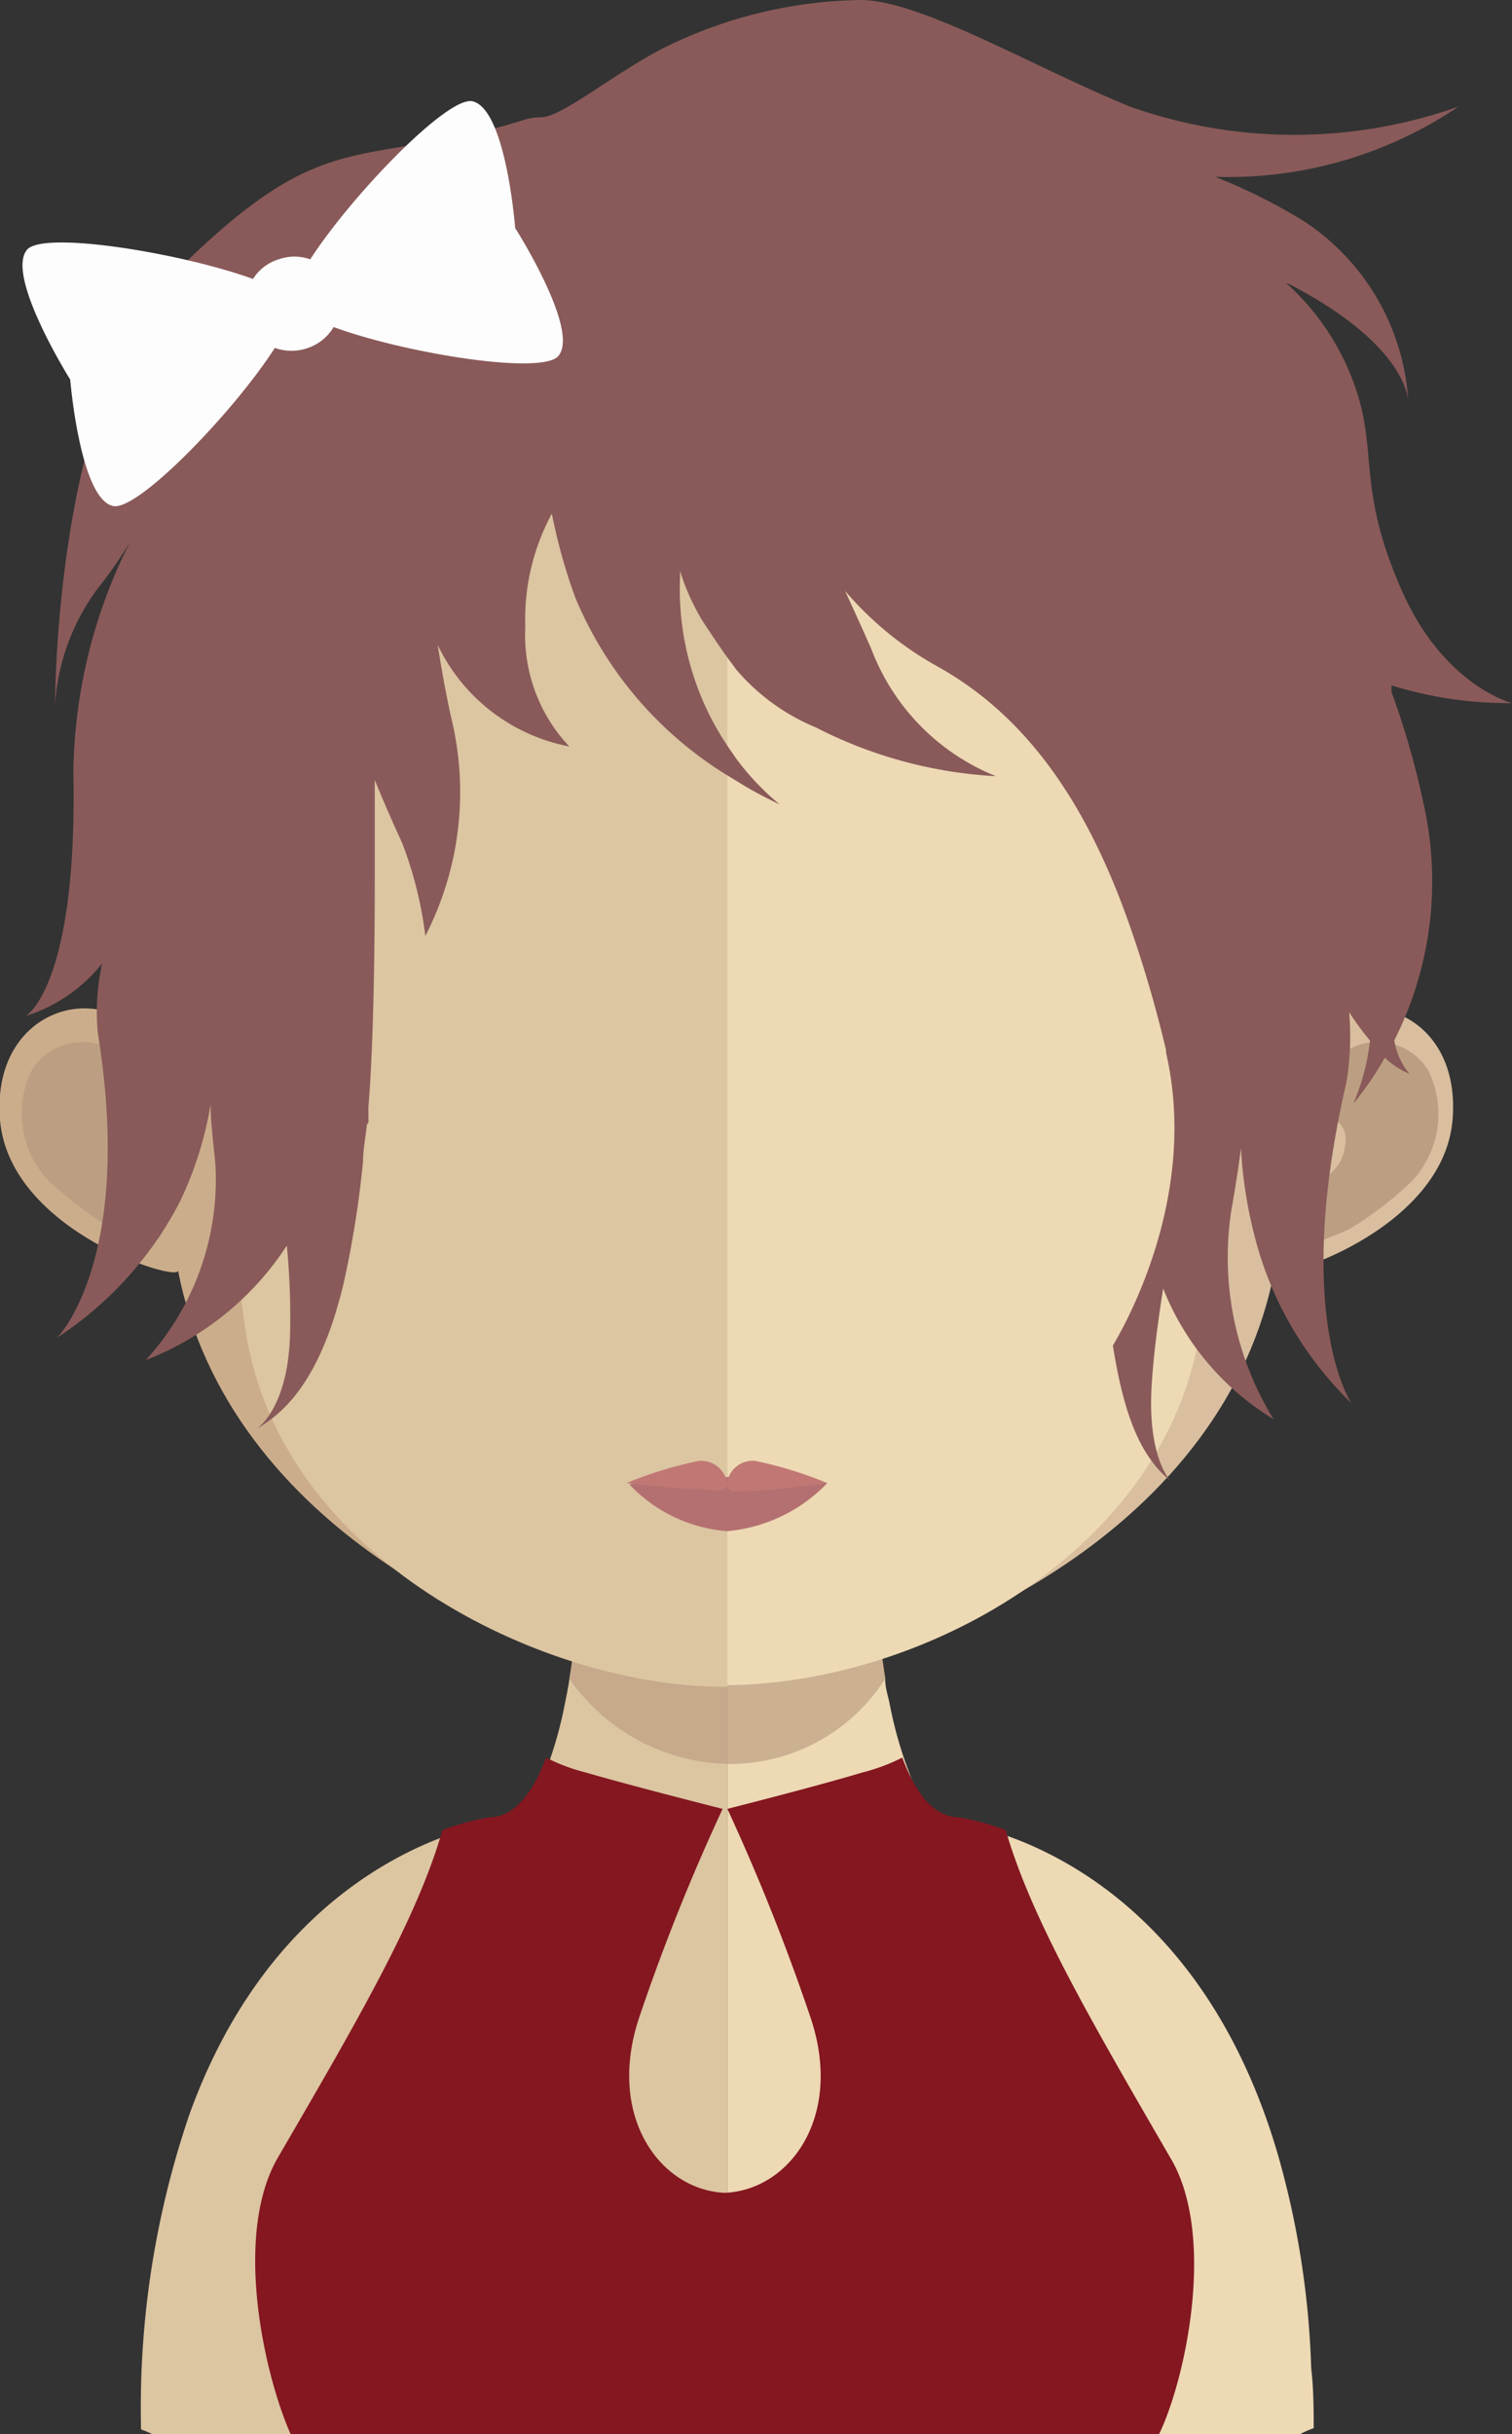 <svg xmlns="http://www.w3.org/2000/svg" viewBox="0 0 47.81 76.96"><rect x="0" y="0" width="47.81" height="76.96" fill="#333333" stroke="none"/><defs><style>.cls-1{fill:#dcc5a1;}.cls-2{fill:#edd9b4;}.cls-3,.cls-6{fill:#bc9f82;}.cls-3{opacity:0.7;}.cls-4{fill:#841720;}.cls-5{fill:#ccad8b;}.cls-7{fill:#d9bf9f;}.cls-8{fill:#b47070;}.cls-9{fill:#c17874;}.cls-10{fill:#895a59;}.cls-11{fill:#fdfdfd;}</style></defs><title>Ativo 64avatar</title><g id="Camada_2" data-name="Camada 2"><g id="Objects"><path class="cls-1" d="M23,43.84V77H4.9a4.22,4.22,0,0,0-.44-.19A28.71,28.71,0,0,1,6,66.82c2.13-5.87,6-8,8.06-8.76a7.48,7.48,0,0,1,1.47-.39h.09l.24-.05c.61-.17,1.09-.83,1.47-1.82a12.75,12.75,0,0,0,.48-1.68c.07-.34.14-.68.19-1,.1-.61.19-1.25.25-1.93,0-.39.08-.79.12-1.21.16-2,.21-4.26.21-6.34C18.57,43.6,21,43.84,23,43.84Z"/><path class="cls-2" d="M41.54,76.77a3,3,0,0,0-.43.19H23V43.84h0c2,0,4.4-.24,4.4-.24,0,2.07.06,4.25.22,6.28,0,.4.08.81.11,1.21.08.68.16,1.35.26,2v0c0,.27.09.53.14.77a12.74,12.74,0,0,0,.64,2.24h0a2.83,2.83,0,0,0,1.09,1.44,1.08,1.08,0,0,0,.19.08,1.29,1.29,0,0,0,.4.07,7.17,7.17,0,0,1,.89.19c2,.59,6.88,2.74,9.07,10.25a27.56,27.56,0,0,1,1.05,6.73C41.53,75.46,41.54,76.1,41.54,76.77Z"/><path class="cls-3" d="M28,53.06h0a5.82,5.82,0,0,1-5,2.71h0a6.28,6.28,0,0,1-5-2.7c.1-.61.19-1.25.26-1.92,0-.4.07-.81.11-1.22a19.8,19.8,0,0,0,4.56.59H23a18.68,18.68,0,0,0,4.67-.64c0,.4.07.81.11,1.2C27.81,51.78,27.89,52.44,28,53.06Z"/><path class="cls-4" d="M37,68.21c-2.58-4.45-4.4-7.59-5.2-10.35a8.1,8.1,0,0,0-1.47-.4h-.09L30,57.41c-.61-.17-1.09-.83-1.47-1.84a6.11,6.11,0,0,1-1.26.47C25.7,56.51,23,57.19,23,57.19a66.26,66.26,0,0,1,2.62,6.57c1.07,3.13-.63,5.48-2.7,5.57-2.06-.09-3.76-2.44-2.7-5.57a64.63,64.63,0,0,1,2.63-6.57s-2.71-.68-4.33-1.15a5.78,5.78,0,0,1-1.25-.47c-.38,1-.87,1.67-1.47,1.84l-.25.05h-.09a8.1,8.1,0,0,0-1.47.4c-.79,2.76-2.61,5.9-5.2,10.35-1.43,2.46-.43,6.88.4,8.75H36.65C37.48,75.25,38.48,70.67,37,68.21Z"/><path class="cls-5" d="M23,8.25C4.09,8.21,4,23.31,4.82,33.16,3.53,30.85-.3,31.71,0,35.41c.3,3.54,5.7,5.15,5.63,4.76,1.54,8,10.43,12.47,17.3,13.11h.14v-45Z"/><path class="cls-6" d="M1,33.84a1.88,1.88,0,0,1,2.77-.49A1.45,1.45,0,0,1,4.18,35c-.14.47-.67.51-.53,1.23a1.27,1.27,0,0,0,.76,1.06,1.63,1.63,0,0,1,.64.66,1.73,1.73,0,0,1,.09,1c-.15.59-1,.12-1.65-.13a11.92,11.92,0,0,1-2-1.53A3.11,3.11,0,0,1,1,33.84Z"/><path class="cls-7" d="M23,8.25c18.86,0,19,15.06,18.13,24.91,1.29-2.31,5.11-1.45,4.8,2.25-.3,3.54-5.7,5.15-5.63,4.76-1.54,8-10.43,12.47-17.3,13.11H22.9v-45Z"/><path class="cls-6" d="M45.16,33.84a1.88,1.88,0,0,0-2.77-.49A1.43,1.43,0,0,0,42,35c.13.47.66.51.53,1.23a1.3,1.3,0,0,1-.77,1.06,1.63,1.63,0,0,0-.64.66A1.73,1.73,0,0,0,41,39c.15.59,1.05.12,1.65-.13a11.15,11.15,0,0,0,2-1.53A3.11,3.11,0,0,0,45.16,33.84Z"/><path class="cls-1" d="M22.85,12.53c-6.3,0-10.91,1.72-13.7,5.14C5.26,22.44,5.41,29.72,6.84,35c.44,1.6.67,5.9,1,7.49,1.36,7.07,9.61,10.84,15,10.84H23V12.53Z"/><path class="cls-2" d="M36.51,17.68c-2.77-3.4-7.32-5.12-13.51-5.15V53.28c6.2-.06,13.61-4.19,14.88-10.83.31-1.59.53-5.89,1-7.49C40.29,29.74,40.43,22.46,36.51,17.68Z"/><path class="cls-8" d="M26.16,46.89A5,5,0,0,1,23,48.41a4.74,4.74,0,0,1-3.1-1.48A20.33,20.33,0,0,1,23,46.7,26.67,26.67,0,0,1,26.16,46.89Z"/><path class="cls-9" d="M23.89,46.19a.82.82,0,0,0-.9.69.83.83,0,0,0-.9-.69,12.66,12.66,0,0,0-2.28.7s1.74.19,2.23.19.94.19.95-.18c0,.38.37.23.86.23s2.31-.24,2.31-.24A12.77,12.77,0,0,0,23.89,46.19Z"/><path class="cls-10" d="M47.81,22.23s-2.15-.54-3.48-3.55-.84-4.19-1.34-6a7.85,7.85,0,0,0-2.33-3.74L40.8,9c3.56,1.86,3.72,3.5,3.73,3.7A7.33,7.33,0,0,0,41.24,7a17.63,17.63,0,0,0-2.82-1.41,13,13,0,0,0,7.7-2.22,15.56,15.56,0,0,1-10.39,0C32.67,2.12,29.11,0,27.21,0A14.42,14.42,0,0,0,20.9,1.56c-1.59.84-3.15,2.15-3.8,2.15s-.5.23-3.47.77S9.3,4.87,5.51,8.65,1.74,22.3,1.74,22.3a6.87,6.87,0,0,1,1.37-3.72,13.36,13.36,0,0,0,1-1.44,16.55,16.55,0,0,0-1.79,7.25c.14,6.8-1.5,7.73-1.5,7.73a5,5,0,0,0,2.41-1.66,7.16,7.16,0,0,0-.14,2.18c1.17,7.21-1.28,9.65-1.28,9.65a11.4,11.4,0,0,0,3.85-4.24,11.31,11.31,0,0,0,1-3.14c0,.55.08,1.18.15,1.89A8.46,8.46,0,0,1,4.61,43a9.32,9.32,0,0,0,4.46-3.62,23.48,23.48,0,0,1,.1,2.87c-.08,2.31-1.05,2.92-1.05,2.92,1.38-.78,2.2-2.35,2.74-4.57a32.27,32.27,0,0,0,.62-3.88c0-.37.08-.76.12-1.16l.05-.07a.36.36,0,0,0,0-.09c0-.14,0-.27,0-.41.15-1.83.2-4.54.2-7.33,0-1,0-2.05,0-3,.28.69.58,1.37.87,2a12.45,12.45,0,0,1,.73,2.93,9.94,9.94,0,0,0,.81-6.93c-.18-.82-.31-1.57-.42-2.27A5.82,5.82,0,0,0,18,23.6a5.13,5.13,0,0,1-1.39-3.78,7,7,0,0,1,.84-3.58,17.55,17.55,0,0,0,.74,2.65,12,12,0,0,0,4.95,5.71l0,0,.13.08a12.45,12.45,0,0,0,1.38.75A8.15,8.15,0,0,1,23.29,24l-.13-.19,0,0a8.92,8.92,0,0,1-1.66-5.49,2.72,2.72,0,0,0,0-.28,7.06,7.06,0,0,0,.72,1.6c.37.56.66,1,.93,1.35l0,0,.13.18A6.65,6.65,0,0,0,25.8,23a14.1,14.1,0,0,0,5.69,1.54,7,7,0,0,1-3.93-4c-.27-.62-.56-1.25-.84-1.86a10.59,10.59,0,0,0,2.94,2.4c2.88,1.61,4.63,4.37,5.84,7.57l.15.41a38.9,38.9,0,0,1,1.22,4.14l0,.08c1,4.33-1.1,8.29-1.68,9.26a.43.43,0,0,1,0,0C35.51,44.57,36,46,37,46.81c-.15-.18-.72-1-.58-3.07.06-.94.2-2,.36-3a8.48,8.48,0,0,0,3.49,4.13,9.77,9.77,0,0,1-1.34-6.57c.13-.74.23-1.38.31-2a14.17,14.17,0,0,0,.59,3.35,11.18,11.18,0,0,0,2.9,4.71s-1.87-2.73-.16-10.12A8.8,8.8,0,0,0,42.66,32a8.83,8.83,0,0,0,.66.9,7,7,0,0,1-.53,2,10.28,10.28,0,0,0,1-1.46,2.44,2.44,0,0,0,.78.51,2.12,2.12,0,0,1-.48-1.06A11.15,11.15,0,0,0,45,25.35a25.59,25.59,0,0,0-1-3.47l0-.21A12.44,12.44,0,0,0,47.81,22.23Z"/><path class="cls-11" d="M14.93,3.2c-.8-.15-3.83,3-5.12,5a1.48,1.48,0,0,0-1,0A1.46,1.46,0,0,0,8,8.82C5.74,8,1.4,7.29.86,7.89.15,8.7,2.22,12,2.22,12S2.53,15.78,3.58,16c.79.16,3.83-3,5.11-5a1.57,1.57,0,0,0,1.05,0,1.52,1.52,0,0,0,.81-.66c2.22.82,6.56,1.53,7.1.92.71-.8-1.36-4.05-1.36-4.05S16,3.42,14.93,3.2Z"/></g></g></svg>